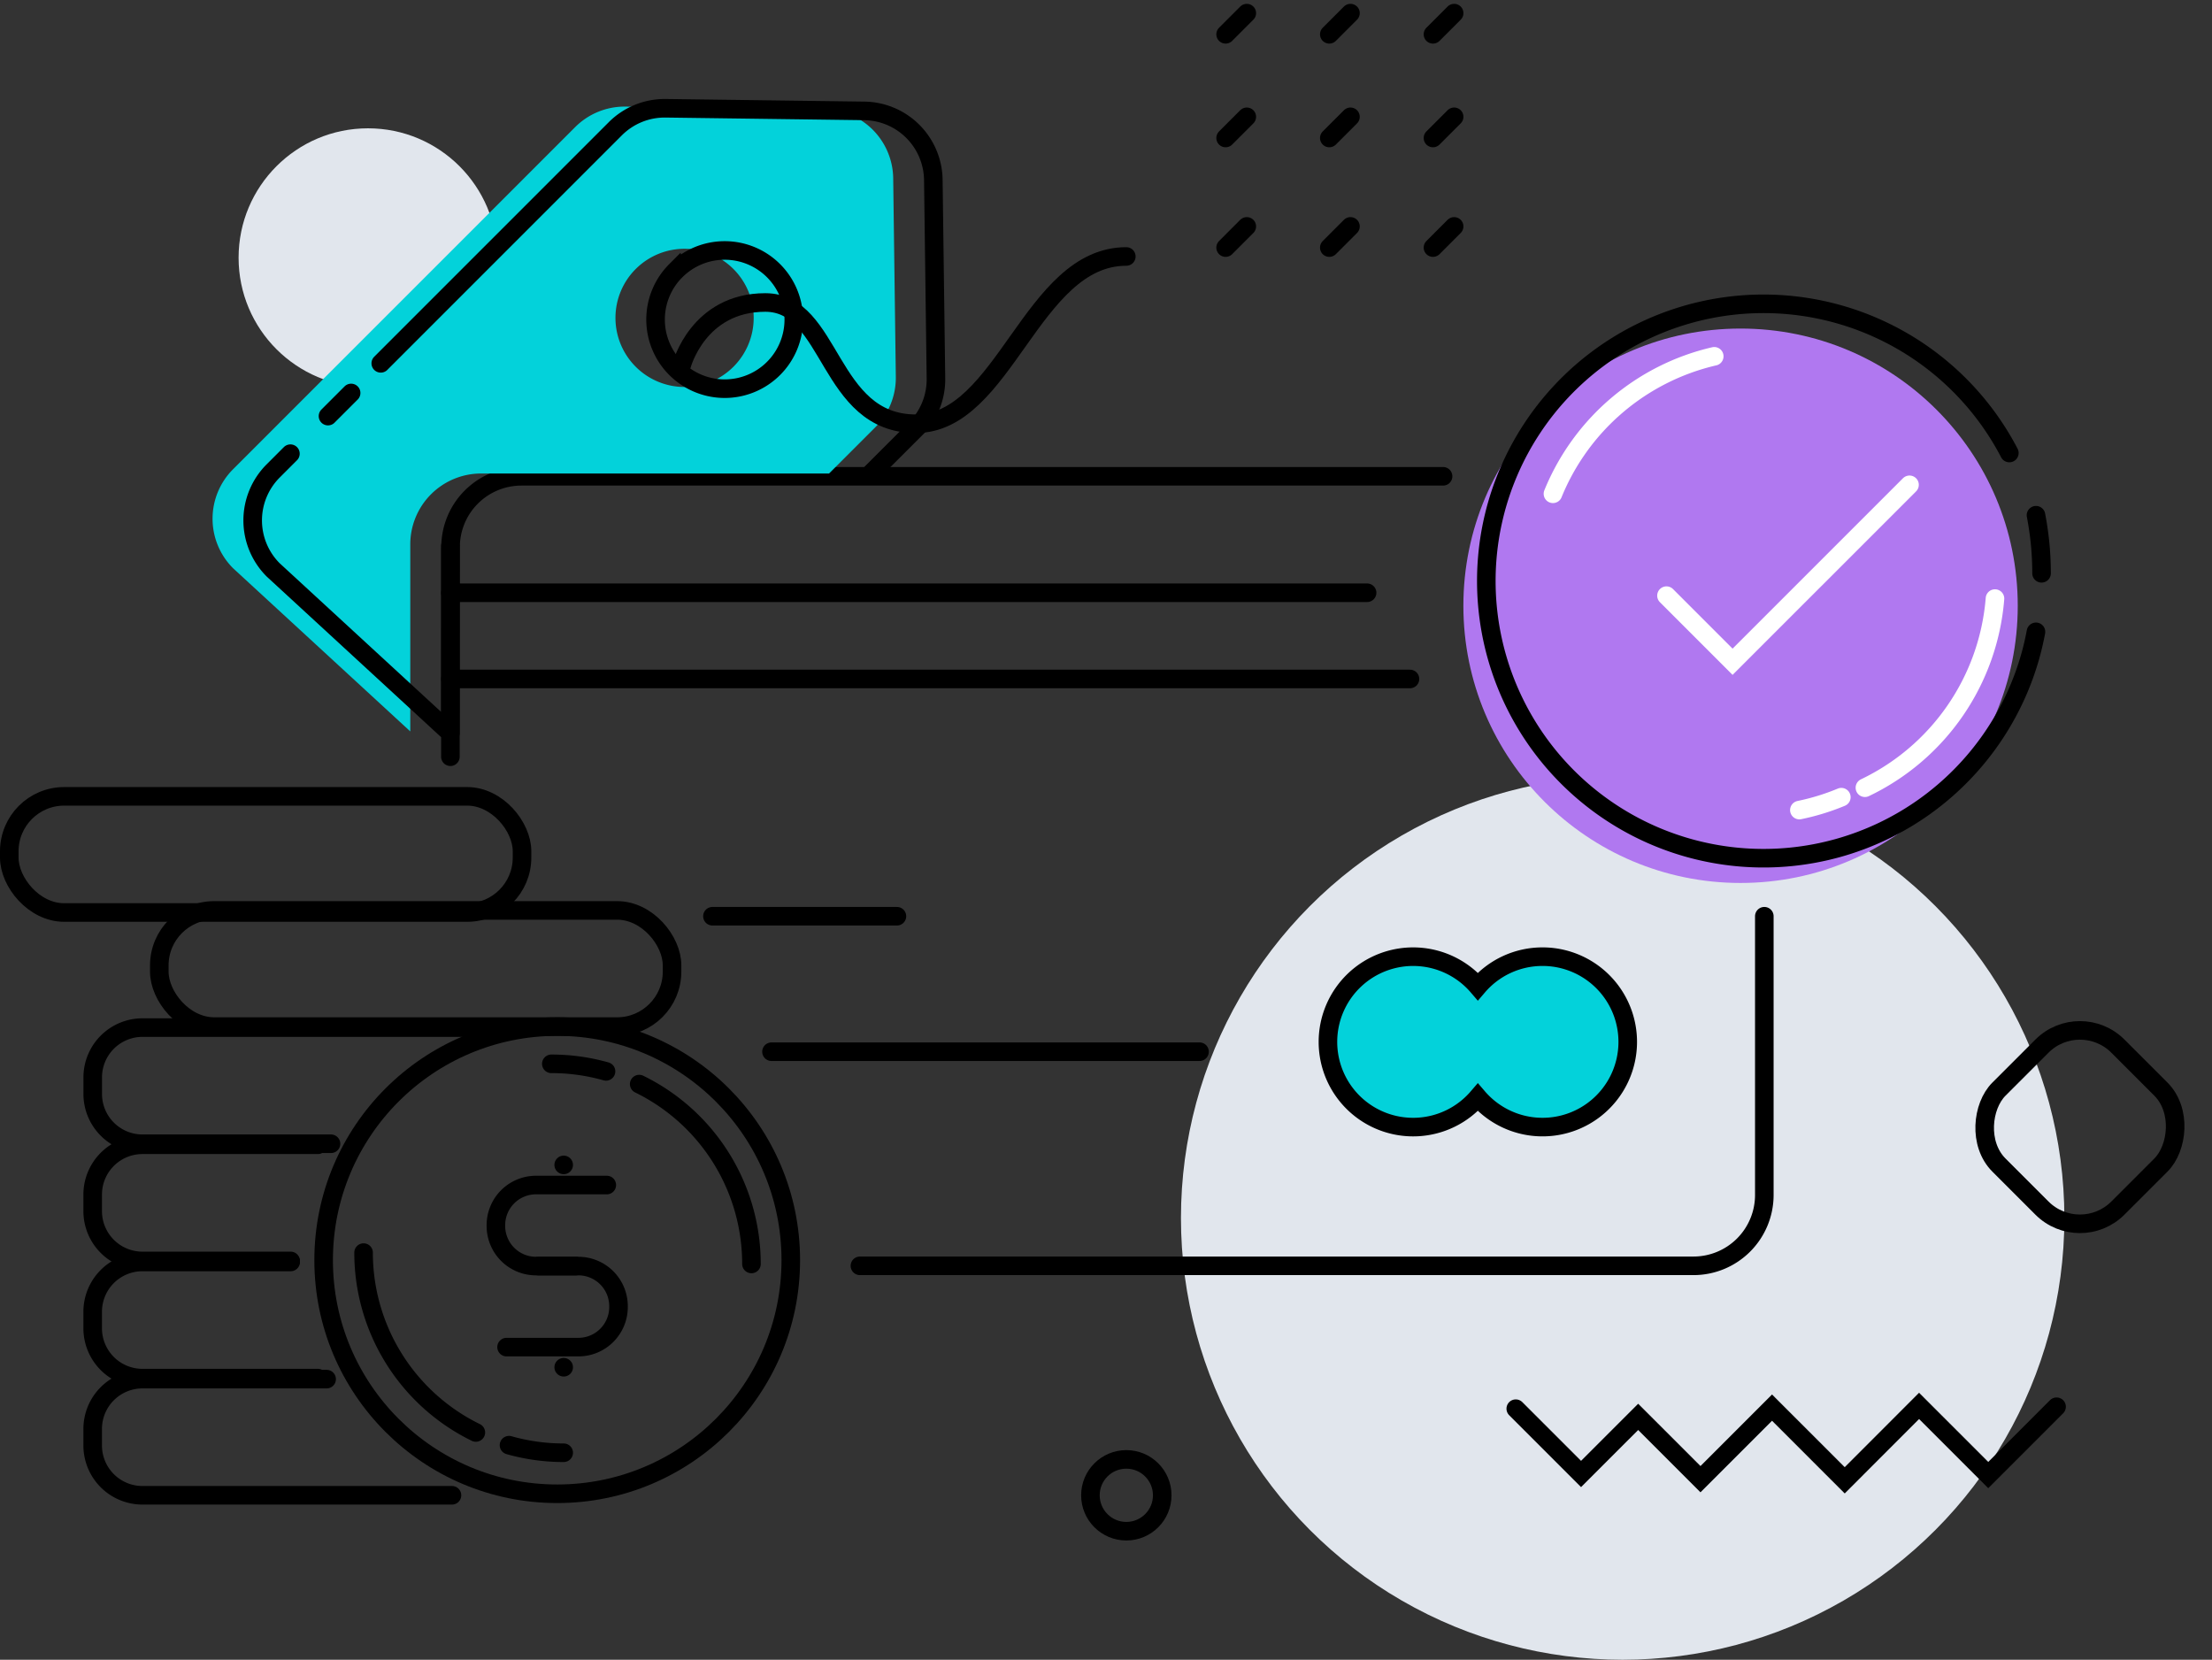 <svg xmlns="http://www.w3.org/2000/svg" width="238.248" height="178.755" viewBox="0 0 238.248 178.755">
  <rect x="0" y="0" width="238.248" height="178.755" fill="#333333" stroke="none"/>
  <g id="guaranteed" transform="translate(-299.11 -729.586)">
    <circle id="Ellipse_46" data-name="Ellipse 46" cx="47.575" cy="47.575" r="47.575" transform="translate(426.307 813.191)" fill="#e1e6ed"/>
    <circle id="Ellipse_47" data-name="Ellipse 47" cx="13.938" cy="13.938" r="13.938" transform="translate(324.808 743.405)" fill="#e1e6ed"/>
    <g id="Group_63" data-name="Group 63">
      <path id="Path_141" data-name="Path 141" d="M489.14,828.264v30.018a7.632,7.632,0,0,1-7.633,7.633H391.731" fill="none" stroke="#000" stroke-linecap="round" stroke-miterlimit="10" stroke-width="2"/>
      <path id="Path_142" data-name="Path 142" d="M347.622,808.539l.017-20.023a7.633,7.633,0,0,1,7.633-7.633l99.266,0" fill="none" stroke="#000" stroke-linecap="round" stroke-miterlimit="10" stroke-width="2"/>
      <path id="Path_143" data-name="Path 143" d="M343.3,810.9V788.216a7.633,7.633,0,0,1,7.633-7.634h37.474l4.982-4.982a7.532,7.532,0,0,0,2.207-5.428l-.282-21.388a7.535,7.535,0,0,0-7.436-7.435l-21.388-.282a7.533,7.533,0,0,0-5.428,2.206L335.8,768.536l-3.192,3.192-2.491,2.491-2.024,2.024-2.024,2.024-1.858,1.858a7.535,7.535,0,0,0,0,10.657l19.09,17.577m24.28-49.8a7.443,7.443,0,1,1,0,10.526A7.442,7.442,0,0,1,367.582,758.556Z" fill="#03d2da"/>
      <path id="Path_144" data-name="Path 144" d="M330.39,778.447l-1.857,1.858a7.535,7.535,0,0,0,0,10.657l19.089,17.577m-10.693-36.631-2.491,2.491m58.291,6.363,4.983-4.982a7.538,7.538,0,0,0,2.206-5.428l-.282-21.388a7.537,7.537,0,0,0-7.436-7.436l-21.388-.282a7.535,7.535,0,0,0-5.428,2.207l-25.263,25.263m7.5,42.367V788.4m24.28-29.66a7.443,7.443,0,1,1,0,10.526A7.444,7.444,0,0,1,371.9,758.736Z" fill="none" stroke="#000" stroke-linecap="round" stroke-miterlimit="10" stroke-width="2"/>
      <path id="Path_145" data-name="Path 145" d="M465.251,832.619a9.155,9.155,0,0,0-6.967,3.207,9.177,9.177,0,1,0,0,11.942,9.177,9.177,0,1,0,6.967-15.149Z" fill="#03d2da" stroke="#000" stroke-linecap="round" stroke-miterlimit="10" stroke-width="2"/>
      <line id="Line_162" data-name="Line 162" x1="103.352" transform="translate(347.622 802.71)" fill="none" stroke="#000" stroke-linecap="round" stroke-miterlimit="10" stroke-width="2"/>
      <line id="Line_163" data-name="Line 163" x1="46.103" transform="translate(382.205 842.854)" fill="none" stroke="#000" stroke-linecap="round" stroke-miterlimit="10" stroke-width="2"/>
      <line id="Line_164" data-name="Line 164" x1="19.871" transform="translate(375.844 828.264)" fill="none" stroke="#000" stroke-linecap="round" stroke-miterlimit="10" stroke-width="2"/>
      <line id="Line_165" data-name="Line 165" x1="98.735" transform="translate(347.622 793.425)" fill="none" stroke="#000" stroke-linecap="round" stroke-miterlimit="10" stroke-width="2"/>
    </g>
    <g id="Group_64" data-name="Group 64">
      <circle id="Ellipse_48" data-name="Ellipse 48" cx="29.855" cy="29.855" r="29.855" transform="translate(456.726 764.971)" fill="#b078f0"/>
      <path id="Path_146" data-name="Path 146" d="M519,791.33a32.787,32.787,0,0,0-.6-6.254" fill="none" stroke="#000" stroke-linecap="round" stroke-miterlimit="10" stroke-width="2"/>
      <path id="Path_147" data-name="Path 147" d="M515.531,778.374a29.854,29.854,0,1,0,2.377,21.439q.283-1.074.489-2.18" fill="none" stroke="#000" stroke-linecap="round" stroke-miterlimit="10" stroke-width="2"/>
      <path id="Path_148" data-name="Path 148" d="M499.975,814.423a24.761,24.761,0,0,0,14.008-20.37" fill="none" stroke="#fff" stroke-linecap="round" stroke-miterlimit="10" stroke-width="2"/>
      <path id="Path_149" data-name="Path 149" d="M492.915,816.831a24.527,24.527,0,0,0,4.519-1.389" fill="none" stroke="#fff" stroke-linecap="round" stroke-miterlimit="10" stroke-width="2"/>
      <path id="Path_150" data-name="Path 150" d="M483.746,767.96a24.8,24.8,0,0,0-17.372,14.806" fill="none" stroke="#fff" stroke-linecap="round" stroke-miterlimit="10" stroke-width="2"/>
      <path id="Path_151" data-name="Path 151" d="M478.6,793.736l7.121,7.121L504.779,781.8" fill="none" stroke="#fff" stroke-linecap="round" stroke-miterlimit="10" stroke-width="2"/>
    </g>
    <g id="Group_68" data-name="Group 68">
      <g id="Group_65" data-name="Group 65">
        <rect id="Rectangle_49" data-name="Rectangle 49" width="55.226" height="12.511" rx="5.917" transform="translate(300.11 815.352)" fill="none" stroke="#000" stroke-linecap="round" stroke-miterlimit="10" stroke-width="2"/>
        <path id="Path_152" data-name="Path 152" d="M334.76,852.768h-20.3a5.363,5.363,0,0,1-5.363-5.363v-1.784a5.364,5.364,0,0,1,5.363-5.364H349.3" fill="none" stroke="#000" stroke-linecap="round" stroke-miterlimit="10" stroke-width="2"/>
        <path id="Path_153" data-name="Path 153" d="M330.417,865.388H314.456a5.363,5.363,0,0,1-5.363-5.363v-1.784a5.364,5.364,0,0,1,5.363-5.364h18.887" fill="none" stroke="#000" stroke-linecap="round" stroke-miterlimit="10" stroke-width="2"/>
        <path id="Path_154" data-name="Path 154" d="M333.343,878.008H314.456a5.363,5.363,0,0,1-5.363-5.363v-1.784a5.364,5.364,0,0,1,5.363-5.364h15.961" fill="none" stroke="#000" stroke-linecap="round" stroke-miterlimit="10" stroke-width="2"/>
        <path id="Path_155" data-name="Path 155" d="M347.789,890.628H314.456a5.363,5.363,0,0,1-5.363-5.363v-1.784a5.363,5.363,0,0,1,5.363-5.363h19.832" fill="none" stroke="#000" stroke-linecap="round" stroke-miterlimit="10" stroke-width="2"/>
        <rect id="Rectangle_50" data-name="Rectangle 50" width="55.226" height="12.511" rx="5.917" transform="translate(316.268 827.637)" fill="none" stroke="#000" stroke-linecap="round" stroke-miterlimit="10" stroke-width="2"/>
      </g>
      <g id="Group_67" data-name="Group 67">
        <circle id="Ellipse_49" data-name="Ellipse 49" cx="25.158" cy="25.158" r="25.158" transform="translate(333.968 840.148)" fill="none" stroke="#000" stroke-linecap="round" stroke-miterlimit="10" stroke-width="2"/>
        <path id="Path_156" data-name="Path 156" d="M367.956,846.342a21.556,21.556,0,0,1,12.091,19.371" fill="none" stroke="#000" stroke-linecap="round" stroke-miterlimit="10" stroke-width="2"/>
        <path id="Path_157" data-name="Path 157" d="M358.492,844.159a21.593,21.593,0,0,1,5.89.814" fill="#fff" stroke="#000" stroke-linecap="round" stroke-miterlimit="10" stroke-width="2"/>
        <path id="Path_158" data-name="Path 158" d="M350.361,883.862a21.555,21.555,0,0,1-12.091-19.371" fill="none" stroke="#000" stroke-linecap="round" stroke-miterlimit="10" stroke-width="2"/>
        <path id="Path_159" data-name="Path 159" d="M359.824,886.046a21.548,21.548,0,0,1-5.889-.815" fill="#fff" stroke="#000" stroke-linecap="round" stroke-miterlimit="10" stroke-width="2"/>
        <g id="Group_66" data-name="Group 66">
          <path id="Path_160" data-name="Path 160" d="M361.127,865.942H356.8a4.322,4.322,0,0,1-4.278-4.364h0a4.322,4.322,0,0,1,4.278-4.364h7.665" fill="none" stroke="#000" stroke-linecap="round" stroke-miterlimit="10" stroke-width="2"/>
          <path id="Path_161" data-name="Path 161" d="M357.124,865.942h4.327a4.322,4.322,0,0,1,4.278,4.364h0a4.321,4.321,0,0,1-4.278,4.363h-7.779" fill="none" stroke="#000" stroke-linecap="round" stroke-miterlimit="10" stroke-width="2"/>
          <path id="Path_162" data-name="Path 162" d="M359.824,855.046v0Z" fill="none" stroke="#000" stroke-linecap="round" stroke-linejoin="round" stroke-width="2"/>
          <path id="Path_163" data-name="Path 163" d="M359.824,876.838v0Z" fill="none" stroke="#000" stroke-linecap="round" stroke-linejoin="round" stroke-width="2"/>
        </g>
      </g>
    </g>
    <path id="Path_164" data-name="Path 164" d="M372.536,768.9s1.771-6.737,9.006-6.737,6.672,13.059,16.214,13.059,12.445-18.014,22.666-18.014" fill="none" stroke="#000" stroke-linecap="round" stroke-miterlimit="10" stroke-width="2"/>
    <g id="Group_69" data-name="Group 69">
      <line id="Line_166" data-name="Line 166" y1="2.282" x2="2.282" transform="translate(431.117 731)" fill="none" stroke="#000" stroke-linecap="round" stroke-miterlimit="10" stroke-width="2"/>
      <line id="Line_167" data-name="Line 167" y1="2.282" x2="2.282" transform="translate(442.284 731)" fill="none" stroke="#000" stroke-linecap="round" stroke-miterlimit="10" stroke-width="2"/>
      <line id="Line_168" data-name="Line 168" y1="2.282" x2="2.282" transform="translate(453.45 731)" fill="none" stroke="#000" stroke-linecap="round" stroke-miterlimit="10" stroke-width="2"/>
      <line id="Line_169" data-name="Line 169" y1="2.282" x2="2.282" transform="translate(431.117 742.166)" fill="none" stroke="#000" stroke-linecap="round" stroke-miterlimit="10" stroke-width="2"/>
      <line id="Line_170" data-name="Line 170" y1="2.282" x2="2.282" transform="translate(442.284 742.166)" fill="none" stroke="#000" stroke-linecap="round" stroke-miterlimit="10" stroke-width="2"/>
      <line id="Line_171" data-name="Line 171" y1="2.282" x2="2.282" transform="translate(453.45 742.166)" fill="none" stroke="#000" stroke-linecap="round" stroke-miterlimit="10" stroke-width="2"/>
      <line id="Line_172" data-name="Line 172" y1="2.282" x2="2.282" transform="translate(431.117 753.969)" fill="none" stroke="#000" stroke-linecap="round" stroke-miterlimit="10" stroke-width="2"/>
      <line id="Line_173" data-name="Line 173" y1="2.282" x2="2.282" transform="translate(442.284 753.969)" fill="none" stroke="#000" stroke-linecap="round" stroke-miterlimit="10" stroke-width="2"/>
      <line id="Line_174" data-name="Line 174" y1="2.282" x2="2.282" transform="translate(453.45 753.969)" fill="none" stroke="#000" stroke-linecap="round" stroke-miterlimit="10" stroke-width="2"/>
    </g>
    <circle id="Ellipse_50" data-name="Ellipse 50" cx="3.867" cy="3.867" r="3.867" transform="translate(416.556 886.762)" fill="none" stroke="#000" stroke-linecap="round" stroke-miterlimit="10" stroke-width="2"/>
    <path id="Path_165" data-name="Path 165" d="M462.368,881.3l7.033,7.033,6.152-6.151,6.711,6.711,7.707-7.707,7.829,7.829L505.808,881l7.45,7.45,7.36-7.36" fill="none" stroke="#000" stroke-linecap="round" stroke-miterlimit="10" stroke-width="2"/>
    <rect id="Rectangle_51" data-name="Rectangle 51" width="18.118" height="18.118" rx="5.783" transform="translate(523.132 838.163) rotate(45)" fill="none" stroke="#000" stroke-linecap="round" stroke-miterlimit="10" stroke-width="2"/>
  </g>
</svg>
